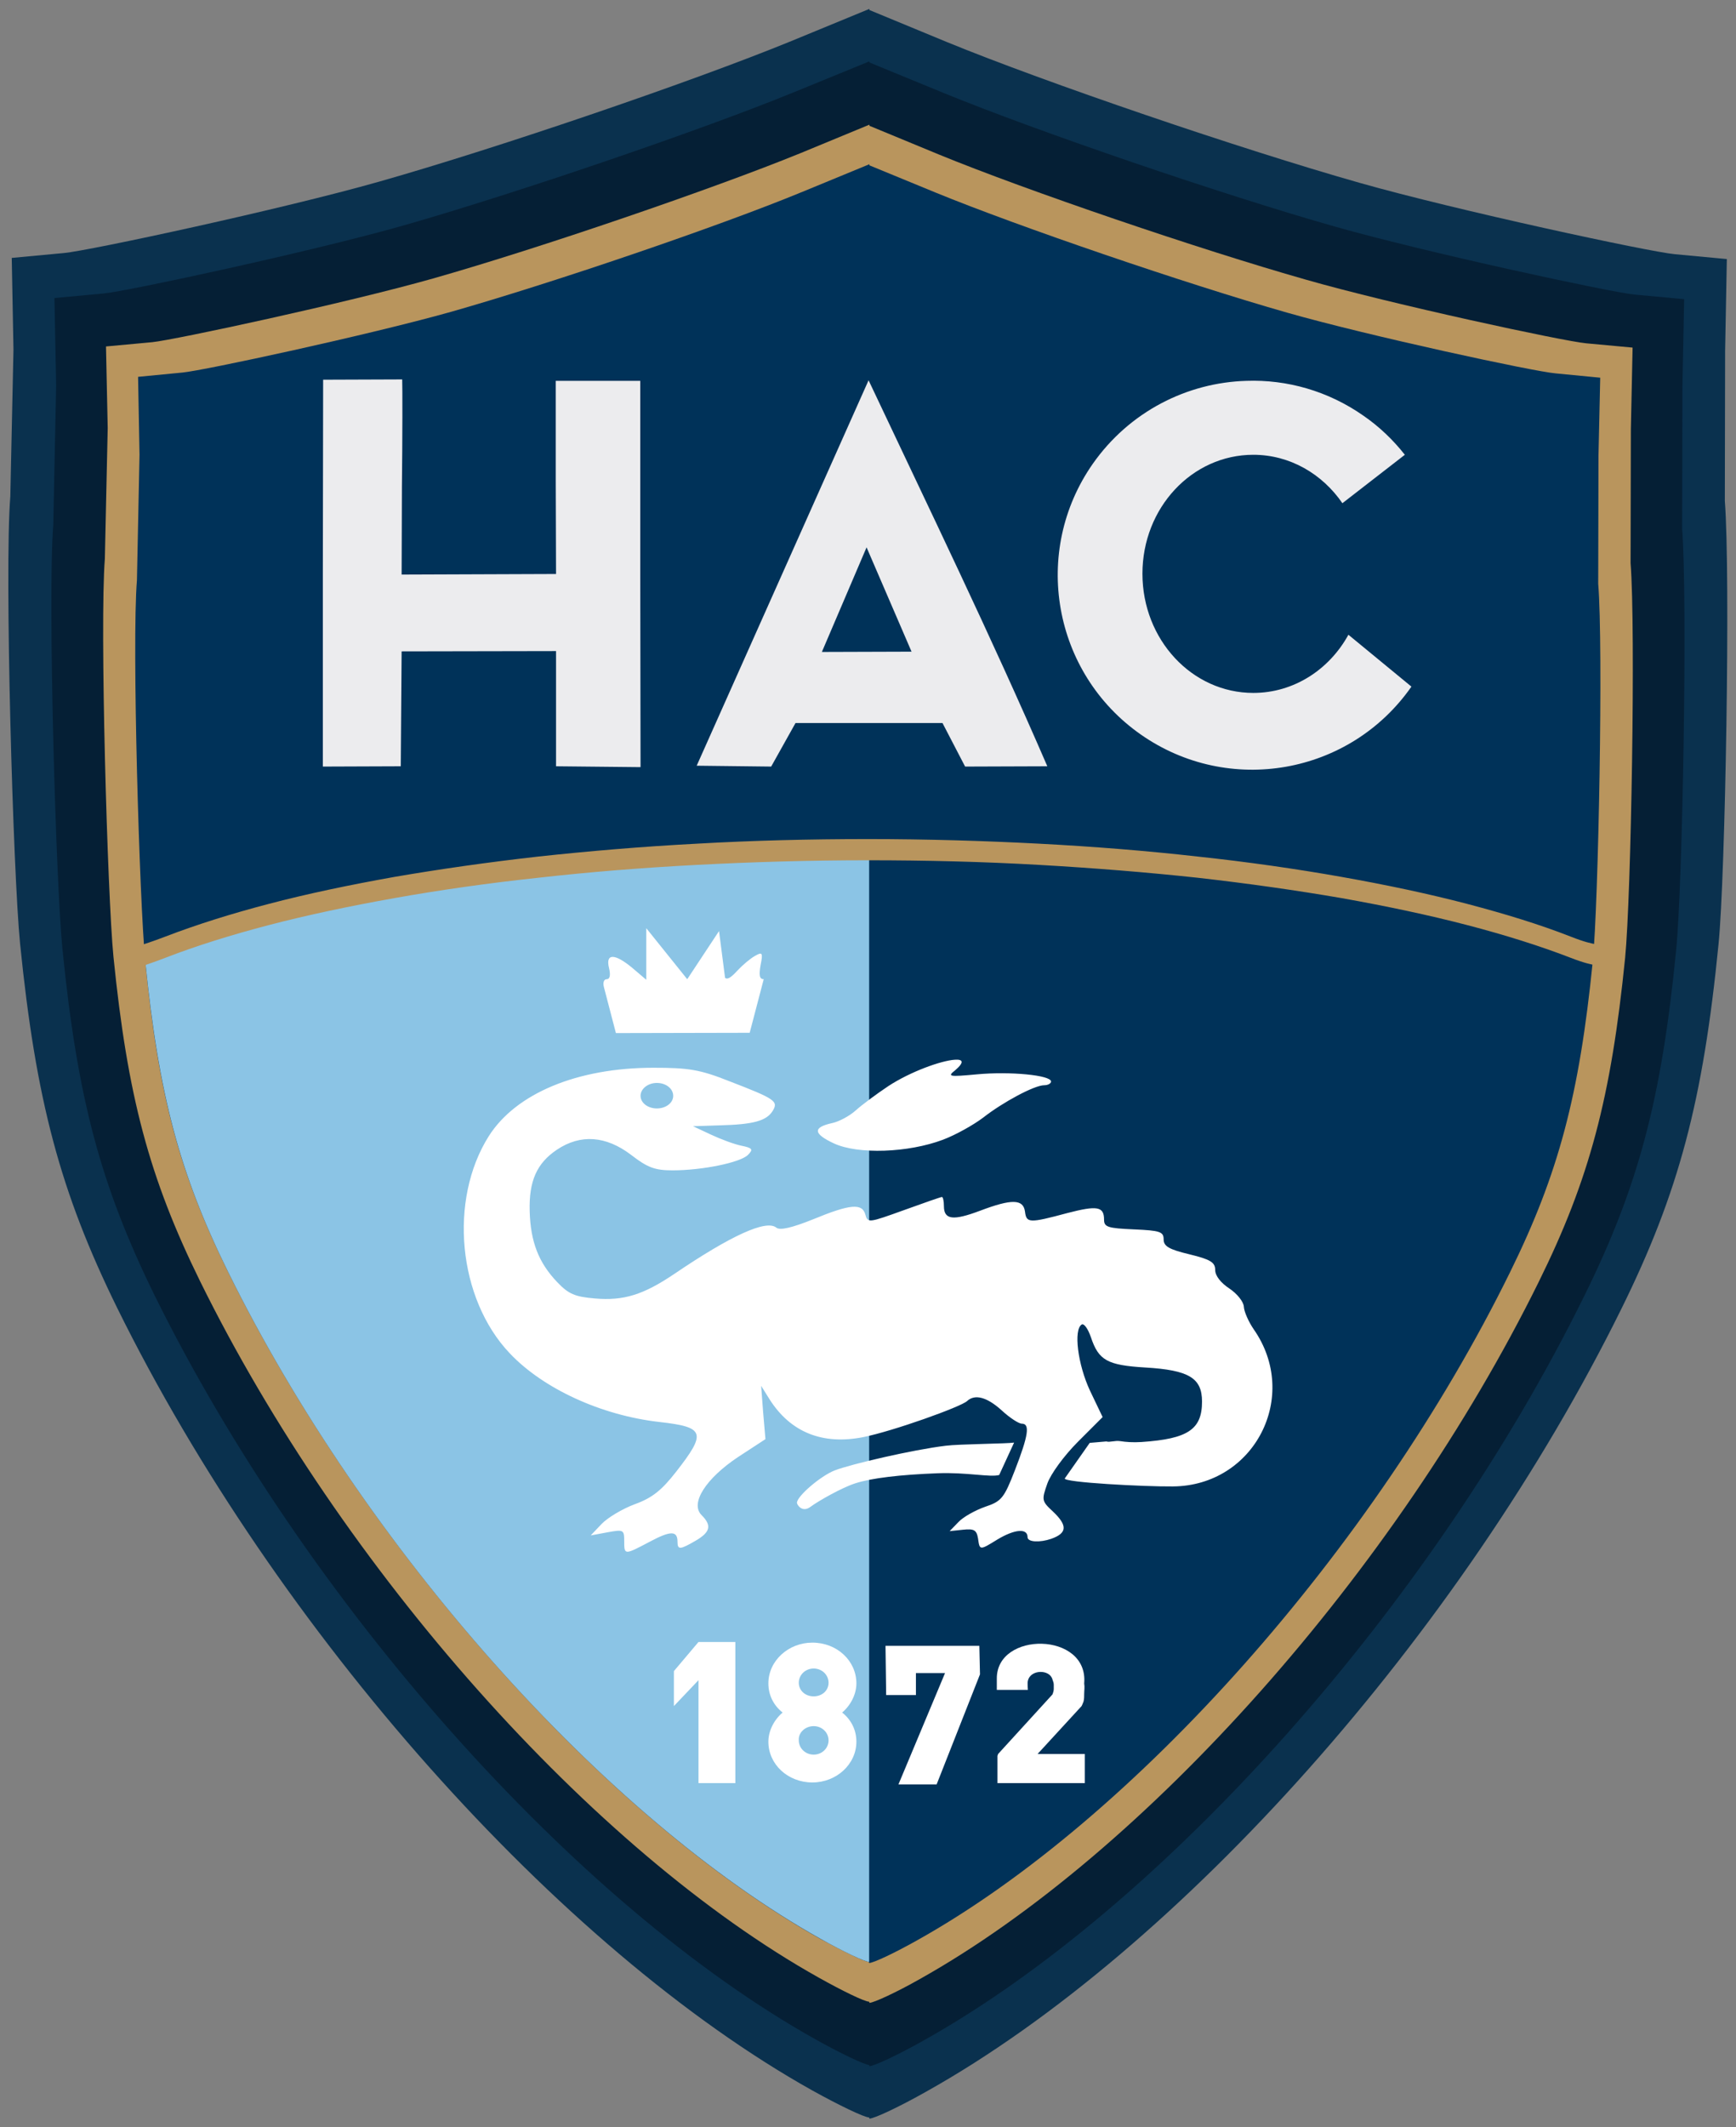 <?xml version="1.0" encoding="utf-8"?>
<!-- Generator: Adobe Illustrator 26.0.2, SVG Export Plug-In . SVG Version: 6.00 Build 0)  -->
<svg version="1.1"
	 id="svg2" xmlns:cc="http://creativecommons.org/ns#" xmlns:dc="http://purl.org/dc/elements/1.1/" xmlns:inkscape="http://www.inkscape.org/namespaces/inkscape" xmlns:rdf="http://www.w3.org/1999/02/22-rdf-syntax-ns#" xmlns:sodipodi="http://sodipodi.sourceforge.net/DTD/sodipodi-0.dtd" xmlns:svg="http://www.w3.org/2000/svg"
	 xmlns="http://www.w3.org/2000/svg" xmlns:xlink="http://www.w3.org/1999/xlink" x="0px" y="0px" width="606px" height="742.3px"
	 viewBox="0 0 606 742.3" style="enable-background:new 0 0 606 742.3;" xml:space="preserve">
<rect x="0" y="0" width="606" height="742.3" fill="#808080" stroke="none"/>
<style type="text/css">
	.st0{fill:#0A314E;}
	.st1{fill:#051F35;}
	.st2{fill:#B9955D;}
	.st3{fill:#003259;}
	.st4{fill:#8BC4E5;}
	.st5{fill:#ECECEE;}
	.st6{fill:#FFFFFF;}
</style>
<sodipodi:namedview  bordercolor="#666666" borderopacity="1" gridtolerance="10" guidetolerance="10" id="namedview4" inkscape:current-layer="svg2" inkscape:cx="187.40447" inkscape:cy="376.83715" inkscape:pageopacity="0" inkscape:pageshadow="2" inkscape:window-height="691" inkscape:window-maximized="1" inkscape:window-width="1280" inkscape:window-x="0" inkscape:window-y="1" inkscape:zoom="0.49857106" objecttolerance="10" pagecolor="#ffffff" showgrid="false">
	</sodipodi:namedview>
<path id="path3015" inkscape:connector-curvature="0" sodipodi:nodetypes="ccsccccsssccsssccccsccc" class="st0" d="M303.5,3.1
	l-27.2,11.2c-34.4,14.1-102.4,37.3-144,49.1c-33.8,9.6-101.2,24.1-110,24.9L4.1,90l0.6,32l-1.1,51.3c-2.1,25.6,1,131.9,3.4,155.9
	c5.5,54.7,14,86.7,33.9,127.2c55.7,112.9,154,223.5,242.7,273.1c9.2,5.1,18.1,9.4,19.8,9.4l0.1,0.4c1.7,0,10.6-4.2,19.8-9.4
	c88.7-49.6,187-160.3,242.7-273.2c20-40.5,28.5-72.5,33.9-127.2c2.4-23.9,4.2-129.1,2.2-154.7l0.1-52.4l0.6-32l-18.2-1.7
	c-8.8-0.8-76.2-15.3-110-24.9c-41.6-11.8-109.6-35-144-49.1L303.5,3.5V3.1z"/>
<path id="path2991" inkscape:connector-curvature="0" sodipodi:nodetypes="ccsccccsssccsssccccsccc" class="st1" d="M303.5,21.4
	L277.6,32c-32.7,13.4-97.3,35.4-136.8,46.7c-32.1,9.1-96.2,22.9-104.5,23.7L19,104l0.6,30.4l-1,48.7c-2,24.4,0.9,125.3,3.2,148.1
	c5.2,52,13.3,82.4,32.2,120.9C107,559.3,200.4,664.5,284.6,711.6c8.7,4.9,17.2,8.9,18.8,9l0.1,0.4c1.6,0,10.1-4,18.8-8.9
	c84.3-47.1,177.7-152.3,230.6-259.6c19-38.4,27.1-68.9,32.2-120.9c2.3-22.8,4-122.6,2.1-147l0.1-49.8l0.6-30.4l-17.3-1.6
	c-8.3-0.8-72.4-14.6-104.5-23.7C426.6,67.9,362,45.8,329.3,32.4l-25.8-10.6V21.4z"/>
<path id="path3019" inkscape:connector-curvature="0" sodipodi:nodetypes="ccsccccsssccsssccccsccc" class="st2" d="M303.5,43.5
	l-24.2,10C248.6,66,188.1,86.7,151.1,97.2c-30,8.5-90.1,21.4-97.9,22.2L37,120.9l0.6,28.5l-1,45.6c-1.8,22.8,0.9,117.4,3,138.8
	c4.9,48.7,12.5,77.2,30.2,113.2c49.5,100.5,137,198.9,216,243.1c8.2,4.6,16,8.4,17.6,8.4l0.1,0.4c1.5,0,9.5-3.7,17.6-8.3
	c78.9-44.2,166.4-142.7,216-243.2c17.8-36,25.3-64.5,30.2-113.2c2.1-21.3,3.7-114.9,1.9-137.7l0.1-46.7l0.6-28.5l-16.2-1.5
	c-7.8-0.7-67.8-13.6-97.8-22.2c-37-10.5-97.5-31.1-128.2-43.7l-24.2-10V43.5z"/>
<path id="path4251" inkscape:connector-curvature="0" sodipodi:nodetypes="cccsccccsssccsssccccscc" class="st3" d="M303.5,57.3v0.4
	l23.1,9.5c29.3,12,87.3,31.8,122.7,41.9c28.8,8.2,86.3,20.6,93.8,21.2l15.5,1.5l-0.6,27.2l-0.1,44.7c1.8,21.9,0.1,111.4-1.9,131.8
	c-4.7,46.7-11.9,74-28.9,108.5C479.7,540.4,395.9,634.7,320.3,677c-7.8,4.4-15.4,8-16.9,8l-0.1-0.4c-1.5,0-9-3.7-16.9-8
	C210.9,634.3,127.1,540,79.6,443.8c-17-34.5-24.3-61.8-28.9-108.5c-2-20.4-4.7-111-2.9-132.8l0.9-43.8l-0.5-27.2l15.5-1.5
	c7.5-0.7,65-13.1,93.8-21.2c35.5-10.1,93.4-29.8,122.7-41.9L303.5,57.3z"/>
<path id="path4259" class="st4" d="M303.4,295.1l-133,7.6l-92.2,19.6c-7.1,1.5-19.7,6.2-27.7,10.8c0.1,0.7,0.1,1.6,0.2,2.2
	c4.7,46.7,11.9,74,28.9,108.5c47.5,96.3,131.3,190.5,206.9,232.8c7.8,4.4,15.4,8,16.9,8l0,0.1l0-76.2l0-78.4l0-78.4l0-78.4
	L303.4,295.1z"/>
<path id="path3074" inkscape:connector-curvature="0" sodipodi:nodetypes="csssssssssssccsssssssssssc" class="st2" d="M42.1,341
	c7.5-4.6,5.1-2.7,15.7-6.8s22.7-7.9,36.1-11.4c13.4-3.5,28.1-6.6,43.8-9.4c15.7-2.8,32.5-5.2,50.2-7.1c17.7-2,36.3-3.5,55.5-4.5
	c19.2-1,39.2-1.6,59.6-1.6s40.3,0.5,59.6,1.6s37.9,2.6,55.5,4.5c17.7,2,34.5,4.4,50.2,7.1c15.7,2.8,30.4,5.9,43.8,9.4
	c13.4,3.5,25.5,7.3,36.1,11.4s7.7,1,15.2,5.7v-7.4c-7.5-4.6-4.5-1.5-15.2-5.7s-22.8-7.9-36.1-11.4c-13.4-3.5-28-6.6-43.8-9.4
	s-32.5-5.2-50.2-7.1c-17.7-2-36.3-3.5-55.5-4.5c-19.2-1-39.2-1.6-59.6-1.6s-40.3,0.5-59.6,1.6c-19.2,1-37.9,2.6-55.5,4.5
	c-17.7,2-34.5,4.4-50.2,7.1c-15.7,2.8-30.5,5.9-43.8,9.4c-13.4,3.5-25.4,7.3-36.1,11.4s-8.3,2.2-15.7,6.8"/>
<g id="g4266">
	<path id="path3010" inkscape:connector-curvature="0" class="st5" d="M140.4,132.4l-27.6,0.1l-0.1,67.8v67.2l27.2-0.1l0.3-40.1
		l53.9-0.1v40.2l29.5,0.3l-0.1-67.3v-67.5H194v34.9l0.1,32.5l-53.9,0.2l0.1-30.6C140.5,153.7,140.5,134,140.4,132.4L140.4,132.4z
		 M303.2,132.7l-60,134.5l26,0.3l8.5-15.2h25.6h25.7l7.9,15.2l28.7-0.1C346,222.1,324.2,177.2,303.2,132.7L303.2,132.7z
		 M435.1,132.9c-20.7,0.6-40.8,10.7-53.6,28.9c-21.5,30.7-14,73,16.7,94.5s73,14.1,94.5-16.7l-22-18.1
		c-6.7,12.2-19.1,20.3-33.2,20.3c-21.4,0-38.7-18.6-38.7-41.6s17.3-41.5,38.7-41.5c12.8,0,24.1,6.7,31.1,16.9l21.8-16.9
		c-4.1-5.2-8.9-9.8-14.4-13.6C463.6,136.4,449.2,132.4,435.1,132.9L435.1,132.9z M302.5,191l15.7,36.4l-31.3,0.1L302.5,191
		L302.5,191z"/>
	
		<path id="path3129" inkscape:connector-curvature="0" sodipodi:nodetypes="ccccssccccsssccccsssssssssssssssssscccscssscccccsssssscccsssssscccssssccccccssscssssscsssssssssssssssscccsssssssscsssssscc" class="st6" d="
		M225.6,323.9v9v9l-4.7-4c-6.3-5.3-9.6-5.3-8.3-0.1c0.6,2.5,0.3,3.9-0.8,3.9c-1,0-1.4,1.2-1,2.7c1.5,5.7,2.7,10.3,4.2,16.1l46.7-0.1
		l4.9-18.7c-1.5,0-1.7-1.4-1.1-4.9c0.9-4.4,0.6-4.7-2-3.2c-1.6,0.9-4.2,3.1-5.9,4.9c-2.3,2.5-3.6,3.5-4.5,2.7l-2.1-16.3l-11.1,16.8
		L225.6,323.9z M333.3,369.8c-4.7,0.3-15.4,4.1-23.2,9.2c-4.2,2.8-9.3,6.6-11.4,8.5c-2.1,1.9-5.8,3.9-8.2,4.4
		c-6.8,1.5-6.7,3.7,0.6,7.1c8.4,3.9,25.9,3.3,38.1-1.3c4.5-1.7,10.7-5.2,14-7.7c6.9-5.4,17.9-11.3,21.3-11.3c1.3,0,2.4-0.6,2.4-1.3
		c0-2.2-14.3-3.6-25.9-2.5c-9.7,0.9-10.4,0.8-7.6-1.4C336.8,370.6,336.1,369.6,333.3,369.8L333.3,369.8z M228.1,372.6
		c-26.5,0-48,8.9-57.5,23.9c-14,22.2-10.8,56.6,7.3,75.7c11.7,12.4,32,21.7,52.2,24c16,1.8,16.6,3.7,5.9,17.4
		c-5,6.4-8.3,9.1-14.4,11.3c-4.3,1.6-9.5,4.7-11.6,6.9l-3.8,4l5.9-1.1c5.5-1,5.8-0.9,5.8,3c0,5,0,5,8.9,0.3c7.3-3.9,9.7-3.9,9.7,0
		c0,2.9,0.9,2.8,6.4-0.4c5.1-3,5.6-5.3,2-8.9c-4.1-4.1,1.5-12.8,12.8-20.3l9.5-6.2l-0.8-9.3l-0.7-9.3l3,4.8
		c7.3,11.4,18.4,15.9,32.6,13.1c10.5-2.1,34.2-10.6,36.3-12.6c2.7-2.5,6.9-1.4,12,3.2c2.8,2.6,6,4.7,7.1,4.7c2.9,0,2.3,4.1-2.4,16.2
		c-3.8,9.8-4.7,10.9-10.4,12.8c-3.4,1.2-7.6,3.5-9.3,5.3l-3.1,3.2l4.7-0.5c3.8-0.4,4.7,0.1,5.2,3c0.6,4.2,0.5,4.3,6.8,0.4
		c6-3.6,10.5-4,10.5-0.8c0,1.8,4.4,1.9,8.2,0.6c5.7-2,5.8-4.7,0.6-9.6c-3.9-3.6-3.9-4-1.9-9.7c1.2-3.4,5.9-9.8,10.7-14.6l8.6-8.6
		l-4.4-9.2c-4.3-9.2-5.8-21.3-2.9-23.1c0.8-0.5,2.2,1.5,3.2,4.4c2.7,8.1,5.7,9.8,19,10.6c15.3,0.9,19.8,3.7,19.8,11.9
		c0,9.7-4.9,13-21.1,14.1c-3,0.2-5.5,0-7.4-0.3c-2-0.3-3.7,0.5-4.9,0.1l-5.8,0.5l-8.7,12.4c-0.7,1.4,27.8,2.9,37.7,2.8
		c28.5-0.2,44.6-31.5,28.2-54.9c-1.7-2.5-3.3-6-3.4-7.8c-0.1-1.8-2.4-4.6-5.1-6.4c-2.9-1.9-4.9-4.4-4.9-6.4c0-2.7-1.6-3.7-9-5.5
		c-7.1-1.7-9-2.8-9-5.2c0-2.7-1.3-3.1-10.4-3.5c-9.1-0.4-10.4-0.8-10.4-3.4c0-4.6-2.4-5-12.8-2.3c-13.4,3.6-14.3,3.5-14.8-0.5
		c-0.6-4.4-4.6-4.5-15.7-0.3c-9.3,3.5-12.6,3.2-12.6-1.6c0-1.7-0.3-3.2-0.7-3.2c-0.4,0-6.4,2.1-13.3,4.6
		c-12.2,4.4-12.6,4.5-13.4,1.6c-1.1-4.1-5.2-3.8-18.3,1.6c-7.5,3-11.5,3.9-12.8,2.9c-3.5-2.9-15.8,2.7-35.7,16.2
		c-10.7,7.2-17.6,9.4-27.7,8.5c-6.9-0.6-9.1-1.5-13.1-5.7c-6.5-6.8-9.3-14.1-9.6-24.7c-0.3-10.6,2.5-16.8,9.5-21.5
		c8.2-5.5,17.1-4.9,25.9,1.8c5.8,4.5,8.4,5.4,14.5,5.4c10.3,0,23.6-2.7,26.3-5.4c1.9-1.9,1.6-2.4-2.3-3.2c-2.5-0.5-7.3-2.3-10.7-3.9
		l-6.2-2.9l9.3-0.3c11.6-0.3,16.3-1.5,18.5-5c2.1-3.4,1-4.2-15.1-10.4C244.3,373.2,240.3,372.6,228.1,372.6L228.1,372.6z
		 M229.3,377.9c3.2,0,5.7,2,5.7,4.5s-2.6,4.4-5.7,4.4c-3.2,0-5.7-2-5.7-4.4C223.6,380,226.1,377.9,229.3,377.9z M354,503.4
		c-2.3,0.4-19.2,0.5-23.9,1.1c-11.5,1.4-33,6.4-38.7,8.6c-4.9,1.9-13.2,9-13.2,11.3c0,0.7,1.8,3.5,4.6,1.5
		c2.8-2.1,11.1-6.8,15.8-8.3c5.6-1.8,15.5-3,28.7-3.5c10.2-0.4,18.4,1.5,21.5,0.6L354,503.4z"/>
	<g id="g3207" transform="matrix(2.259,0,0,2.259,-81.695,-12.103)">
		<path id="path3138" inkscape:connector-curvature="0" class="st6" d="M161.7,259.1c-3.7,0-6.8,2.8-6.8,6.3c0,1.8,0.8,3.4,2.2,4.5
			c-1.3,1.1-2.2,2.8-2.2,4.5c0,3.5,3,6.3,6.8,6.3c3.7,0,6.8-2.8,6.8-6.3c0-1.8-0.8-3.4-2.2-4.5c1.3-1.1,2.2-2.8,2.2-4.5
			C168.5,261.9,165.5,259.1,161.7,259.1z M161.9,263.1c1.3,0,2.3,1,2.3,2.2c0,1.2-1,2.1-2.3,2.1c-1.3,0-2.3-0.9-2.3-2.1
			S160.6,263.1,161.9,263.1z M161.9,272c1.3,0,2.3,1,2.3,2.2c0,1.2-1,2.2-2.3,2.2c-1.3,0-2.3-1-2.3-2.2
			C159.5,273,160.6,272,161.9,272z"/>
		<path id="path3162" inkscape:connector-curvature="0" sodipodi:nodetypes="ccccccccc" class="st6" d="M140.3,263.5l0,5.4l3.8-4
			l0,15.9l5.7,0V259l-5.7,0l0,0L140.3,263.5z"/>
		<path id="path3164" inkscape:connector-curvature="0" sodipodi:nodetypes="cccccccccc" class="st6" d="M173,259.6l0.1,7.6h4.6
			v-3.4h4.5L175,281l5.9,0l6.7-17l-0.1-4.4L173,259.6z"/>
		<path id="rect3179" inkscape:connector-curvature="0" sodipodi:nodetypes="cccccaaccccccccaacc" class="st6" d="M190.2,264.7
			c0,0.4,0,1.7,0,1.7h4.8c0,0-0.1-1.1,0-1.4c0.4-1.8,3.4-1.8,3.8-0.2c0.1,0.3,0.2,0.5,0.2,0.8c0,0.2,0,0.5,0,0.7
			c0,0.3-0.2,0.8-0.2,0.8l-8.4,9.2l-0.1,0.3v4.2h13.5v-4.5h-7.3l6.8-7.4c0,0,0.2-0.4,0.3-0.7c0.1-0.4,0.1-0.8,0.1-1.2
			c0-0.5,0.1-1,0-1.6C204.4,257.4,190.1,257.3,190.2,264.7L190.2,264.7z"/>
	</g>
</g>
</svg>
